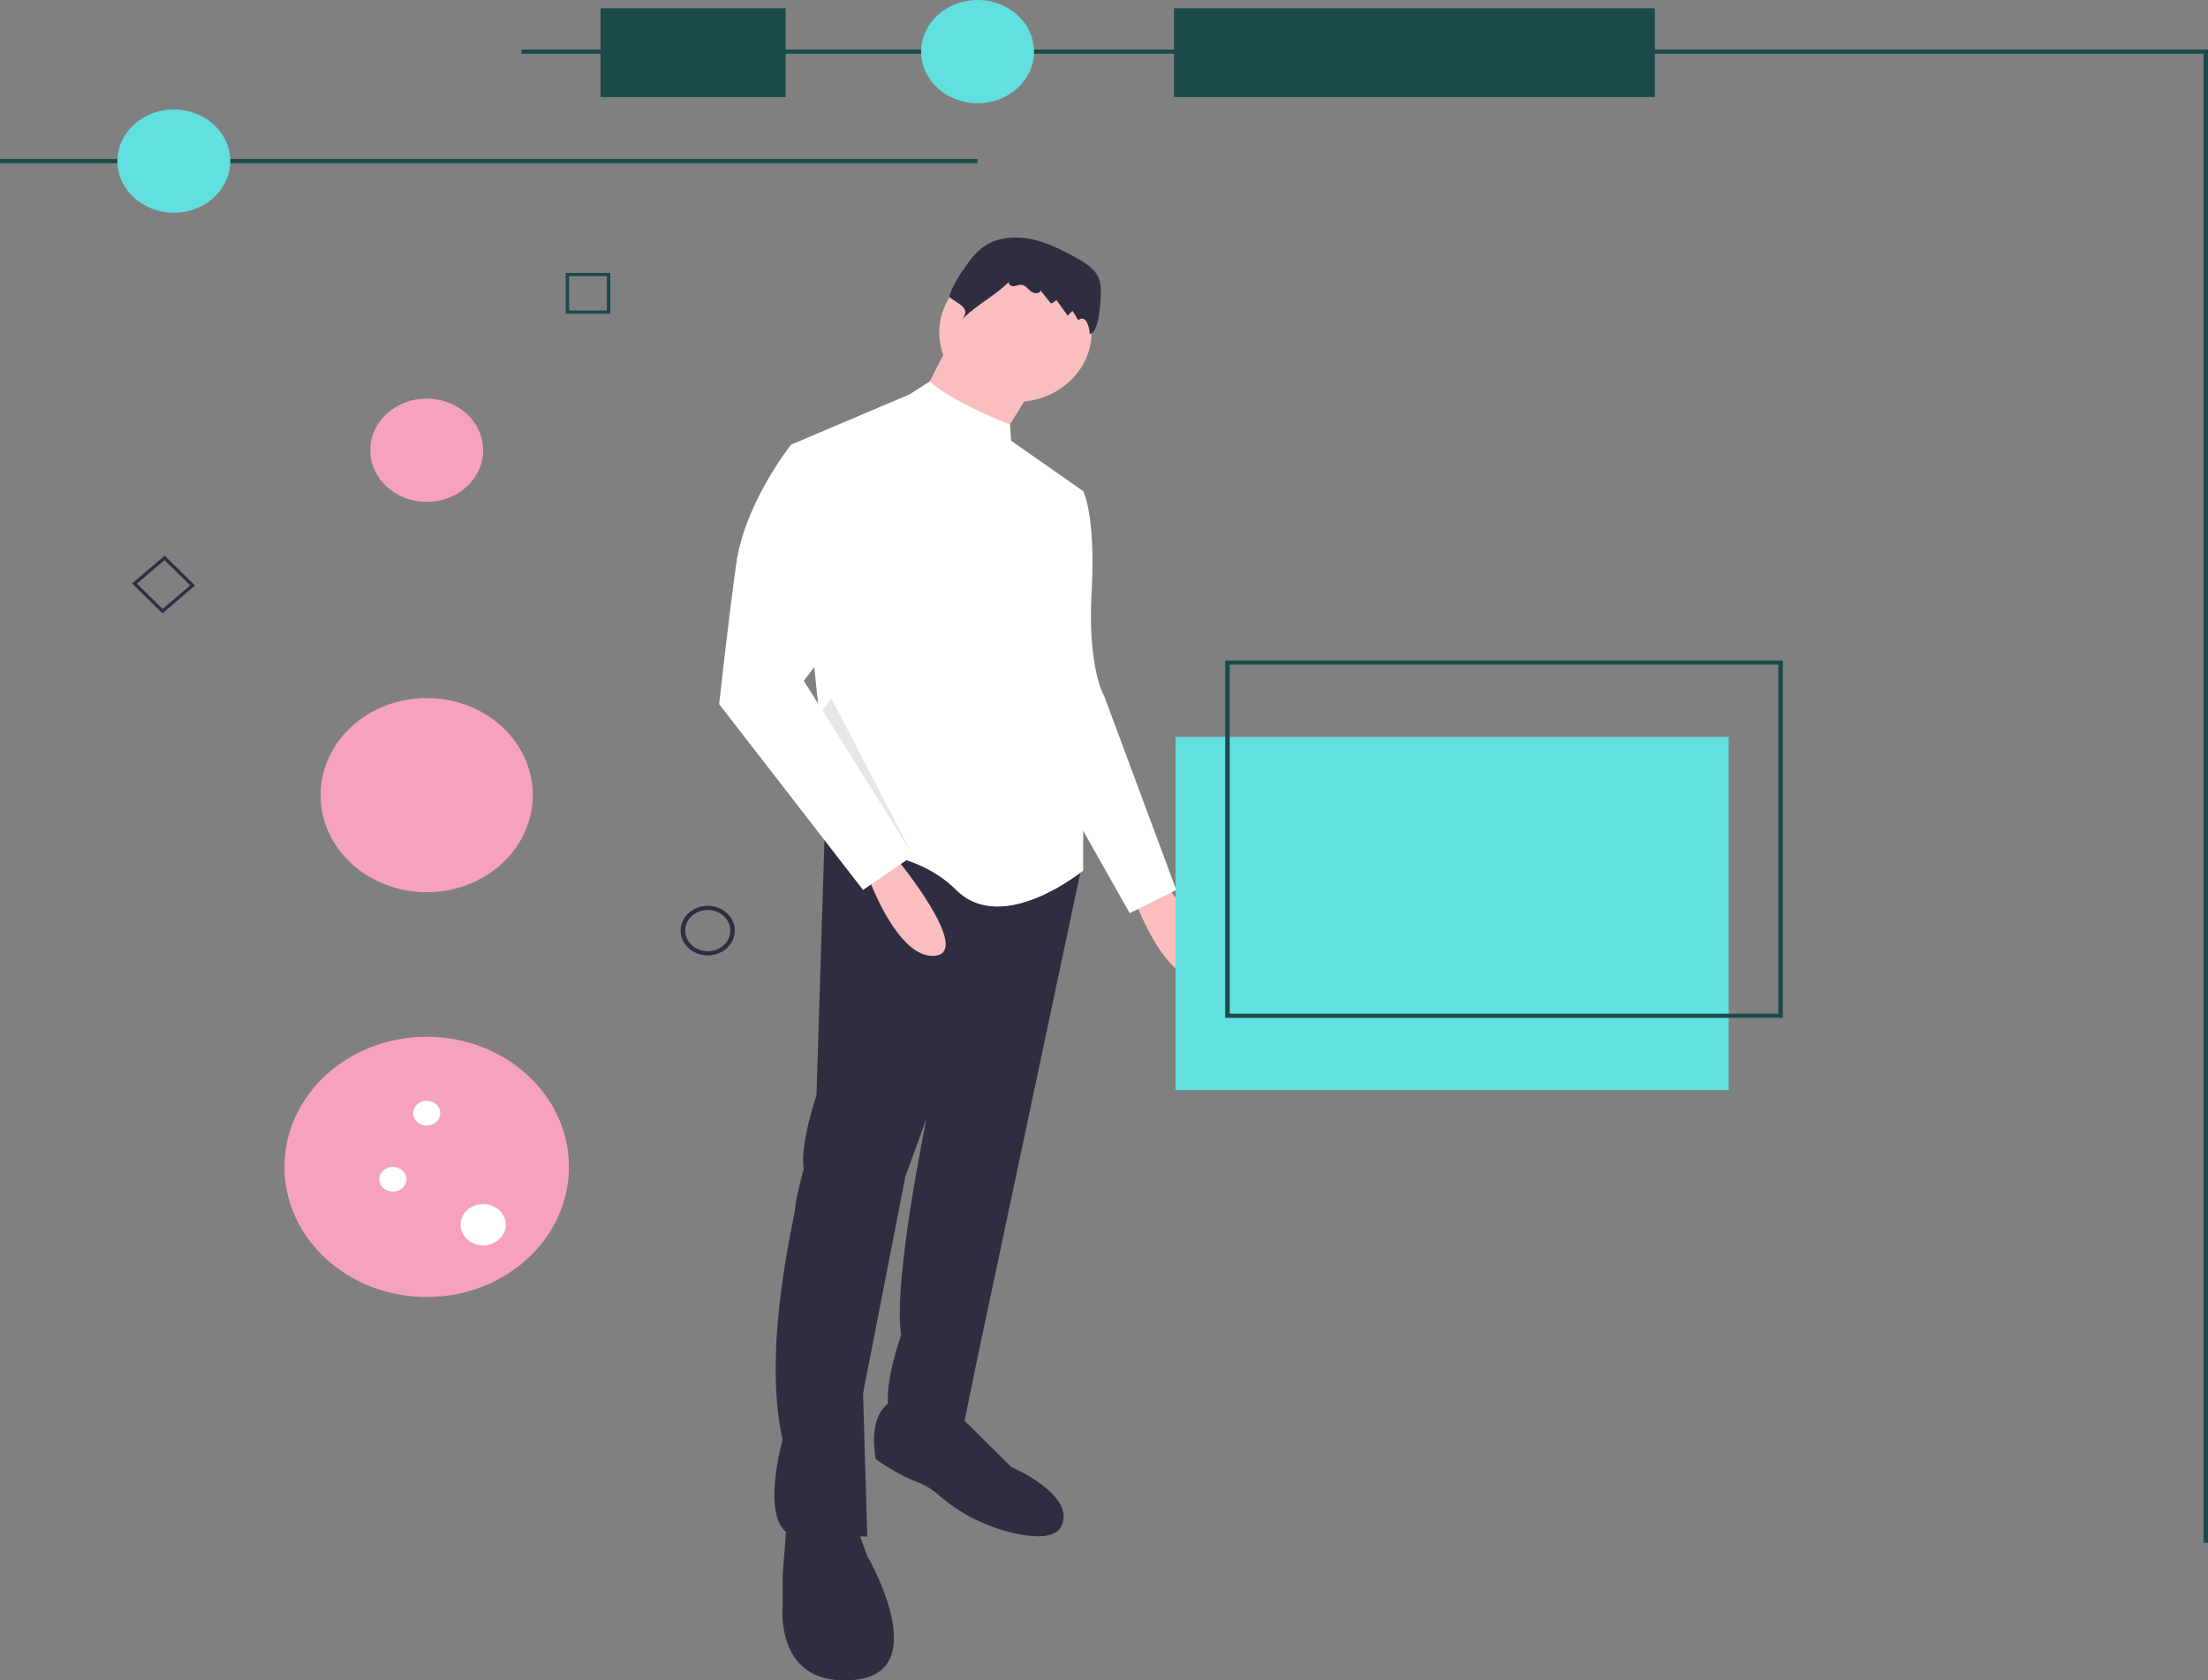 <svg width="205" height="156" viewBox="0 0 205 156" fill="none" xmlns="http://www.w3.org/2000/svg">
<rect x="0" y="0" width="205" height="156" fill="#808080" stroke="none"/>
<path d="M73.056 141.214L72.663 146.246V149.122C72.663 149.122 71.877 156.671 79.344 155.952C86.81 155.233 80.522 144.449 80.522 144.449L79.737 142.292L73.056 141.214Z" fill="#2F2E41"/>
<path d="M82.88 130.07C82.88 130.07 80.522 130.789 81.308 135.462C81.308 135.462 83.273 136.9 85.238 137.619C85.98 137.916 86.655 138.334 87.231 138.854C89.268 140.631 91.798 141.864 94.546 142.419C96.41 142.782 98.121 142.741 98.6 141.573C99.779 138.697 93.884 136.181 93.884 136.181L89.168 131.508L82.88 130.07Z" fill="#2F2E41"/>
<path d="M108.032 81.901C108.032 81.901 115.105 90.528 111.569 90.888C108.032 91.247 105.281 83.339 105.281 83.339L108.032 81.901Z" fill="#FBBEBE"/>
<path d="M76.593 76.509L75.806 101.672C75.806 101.672 74.234 106.345 74.627 108.502C74.627 108.502 73.961 110.939 73.856 111.887C73.847 111.969 73.841 112.039 73.841 112.096C73.841 112.815 70.698 125.037 72.663 133.665C72.663 133.665 70.698 140.495 73.056 142.292L80.522 142.651L80.129 129.351L84.059 109.221L86.024 103.829C86.024 103.829 82.88 118.926 83.666 123.959C83.666 123.959 82.094 128.273 82.487 130.789C82.487 130.789 82.88 134.024 89.561 131.867L90.74 126.116L100.299 81.029L91.133 77.228L76.593 76.509Z" fill="#2F2E41"/>
<path d="M94.277 37.327C98.184 37.327 101.351 34.43 101.351 30.856C101.351 27.283 98.184 24.386 94.277 24.386C90.37 24.386 87.203 27.283 87.203 30.856C87.203 34.43 90.37 37.327 94.277 37.327Z" fill="#FBBEBE"/>
<path d="M88.186 31.755L85.435 37.147L92.509 41.461L96.046 35.709L88.186 31.755Z" fill="#FBBEBE"/>
<path d="M93.884 40.921L93.771 39.408C93.771 39.408 88.582 37.448 86.321 35.41L84.452 36.608L73.448 41.281L77.378 79.025C77.378 79.025 84.452 78.306 88.775 82.62C93.098 86.933 100.565 80.823 100.565 80.823V70.398L98.6 58.535L100.565 45.594L93.884 40.921Z" fill="white"/>
<path d="M97.814 45.235L100.565 45.594C100.565 45.594 101.72 47.707 101.363 54.721C101.359 54.794 101.355 54.867 101.351 54.941C100.958 62.13 102.53 64.646 102.53 64.646L109.211 82.62L104.888 84.777L98.6 73.633L94.277 50.627L97.814 45.235Z" fill="white"/>
<path d="M102.206 27.162C102.233 26.715 102.17 26.267 102.021 25.841C101.656 24.93 100.696 24.351 99.785 23.855C98.507 23.159 97.181 22.488 95.728 22.195C94.276 21.901 92.659 22.026 91.449 22.818C90.671 23.328 90.117 24.07 89.601 24.808C89.013 25.59 88.537 26.439 88.184 27.332C88.152 27.401 88.144 27.478 88.162 27.551C88.2 27.62 88.258 27.678 88.331 27.716C89.302 28.38 90.031 28.672 89.365 29.598C90.972 28.081 92.116 27.656 93.724 26.139C93.535 26.298 93.817 26.584 94.074 26.574C94.33 26.564 94.57 26.419 94.826 26.44C95.198 26.469 95.422 26.816 95.699 27.046C95.976 27.276 96.556 27.305 96.603 26.965L97.581 28.174C97.775 28.108 97.946 27.994 98.074 27.844L99.128 29.302L99.572 28.867C99.769 29.142 99.946 29.428 100.103 29.724C100.927 29.098 101.178 30.647 101.179 31.014C102.074 30.891 102.197 27.827 102.206 27.162Z" fill="#2F2E41"/>
<path d="M83.273 79.744C83.273 79.744 90.347 88.371 86.81 88.731C83.273 89.09 80.522 81.182 80.522 81.182L83.273 79.744Z" fill="#FBBEBE"/>
<path d="M75.021 41.64L73.449 41.281C73.449 41.281 69.126 46.673 68.34 52.424C67.554 58.176 66.768 65.365 66.768 65.365L80.129 82.62L84.845 79.385L74.628 63.209L78.165 58.535L75.021 41.64Z" fill="white"/>
<path opacity="0.1" d="M76.362 65.954L84.649 79.205L77.182 64.826L76.362 65.954Z" fill="black"/>
<path d="M205 143.224H204.581V4.985H48.42V4.602H205V143.224Z" fill="#1C4A4A"/>
<path d="M153.645 0.767H108.998V9.011H153.645V0.767Z" fill="#1C4A4A"/>
<path d="M72.945 0.767H55.757V9.011H72.945V0.767Z" fill="#1C4A4A"/>
<path d="M39.617 46.591C42.511 46.591 44.857 44.445 44.857 41.798C44.857 39.15 42.511 37.004 39.617 37.004C36.723 37.004 34.377 39.15 34.377 41.798C34.377 44.445 36.723 46.591 39.617 46.591Z" fill="#F6A2BC"/>
<path d="M39.616 82.828C45.057 82.828 49.468 78.794 49.468 73.817C49.468 68.84 45.057 64.805 39.616 64.805C34.175 64.805 29.765 68.84 29.765 73.817C29.765 78.794 34.175 82.828 39.616 82.828Z" fill="#F6A2BC"/>
<path d="M39.617 120.408C46.91 120.408 52.822 115 52.822 108.329C52.822 101.658 46.91 96.25 39.617 96.25C32.323 96.25 26.411 101.658 26.411 108.329C26.411 115 32.323 120.408 39.617 120.408Z" fill="#F6A2BC"/>
<path d="M44.857 115.615C46.014 115.615 46.953 114.756 46.953 113.697C46.953 112.638 46.014 111.78 44.857 111.78C43.699 111.78 42.761 112.638 42.761 113.697C42.761 114.756 43.699 115.615 44.857 115.615Z" fill="white"/>
<path d="M36.472 110.63C37.167 110.63 37.73 110.115 37.73 109.479C37.73 108.844 37.167 108.329 36.472 108.329C35.778 108.329 35.215 108.844 35.215 109.479C35.215 110.115 35.778 110.63 36.472 110.63Z" fill="white"/>
<path d="M39.617 104.494C40.311 104.494 40.874 103.979 40.874 103.344C40.874 102.708 40.311 102.193 39.617 102.193C38.922 102.193 38.359 102.708 38.359 103.344C38.359 103.979 38.922 104.494 39.617 104.494Z" fill="white"/>
<path d="M65.71 88.695C65.212 88.695 64.726 88.56 64.312 88.307C63.899 88.054 63.576 87.695 63.386 87.274C63.195 86.854 63.146 86.391 63.243 85.945C63.34 85.499 63.579 85.089 63.931 84.767C64.283 84.445 64.731 84.226 65.219 84.137C65.707 84.049 66.213 84.094 66.672 84.268C67.132 84.442 67.525 84.737 67.801 85.116C68.078 85.494 68.225 85.939 68.225 86.394C68.224 87.004 67.959 87.589 67.487 88.02C67.016 88.451 66.376 88.694 65.71 88.695ZM65.71 84.477C65.295 84.477 64.89 84.589 64.545 84.8C64.2 85.01 63.932 85.31 63.773 85.66C63.614 86.01 63.573 86.396 63.654 86.768C63.735 87.14 63.934 87.481 64.228 87.75C64.521 88.018 64.894 88.2 65.301 88.274C65.707 88.348 66.129 88.31 66.512 88.165C66.895 88.02 67.222 87.774 67.453 87.459C67.683 87.144 67.806 86.773 67.806 86.394C67.805 85.885 67.584 85.398 67.191 85.039C66.798 84.679 66.265 84.477 65.71 84.477Z" fill="#2F2E41"/>
<path d="M56.66 29.121H52.523V25.336H56.66V29.121ZM52.841 28.83H56.342V25.628H52.841V28.83Z" fill="#1C4A4A"/>
<path d="M15.083 56.938L12.26 54.17L15.286 51.588L18.109 54.356L15.083 56.938ZM12.71 54.184L15.098 56.526L17.659 54.342L15.271 52L12.71 54.184Z" fill="#2F2E41"/>
<path d="M90.762 9.587C93.656 9.587 96.002 7.441 96.002 4.793C96.002 2.146 93.656 0 90.762 0C87.868 0 85.522 2.146 85.522 4.793C85.522 7.441 87.868 9.587 90.762 9.587Z" fill="#62DFDF"/>
<path d="M90.762 14.763H0V15.147H90.762V14.763Z" fill="#1C4A4A"/>
<path d="M16.14 19.748C19.034 19.748 21.381 17.602 21.381 14.955C21.381 12.308 19.034 10.162 16.14 10.162C13.246 10.162 10.9 12.308 10.9 14.955C10.9 17.602 13.246 19.748 16.14 19.748Z" fill="#62DFDF"/>
<path d="M160.497 68.413H109.142V101.2H160.497V68.413Z" fill="#62DFDF"/>
<path d="M165.527 94.489H113.753V61.319H165.527V94.489ZM114.172 94.106H165.108V61.703H114.172V94.106Z" fill="#1C4A4A"/>
</svg>
